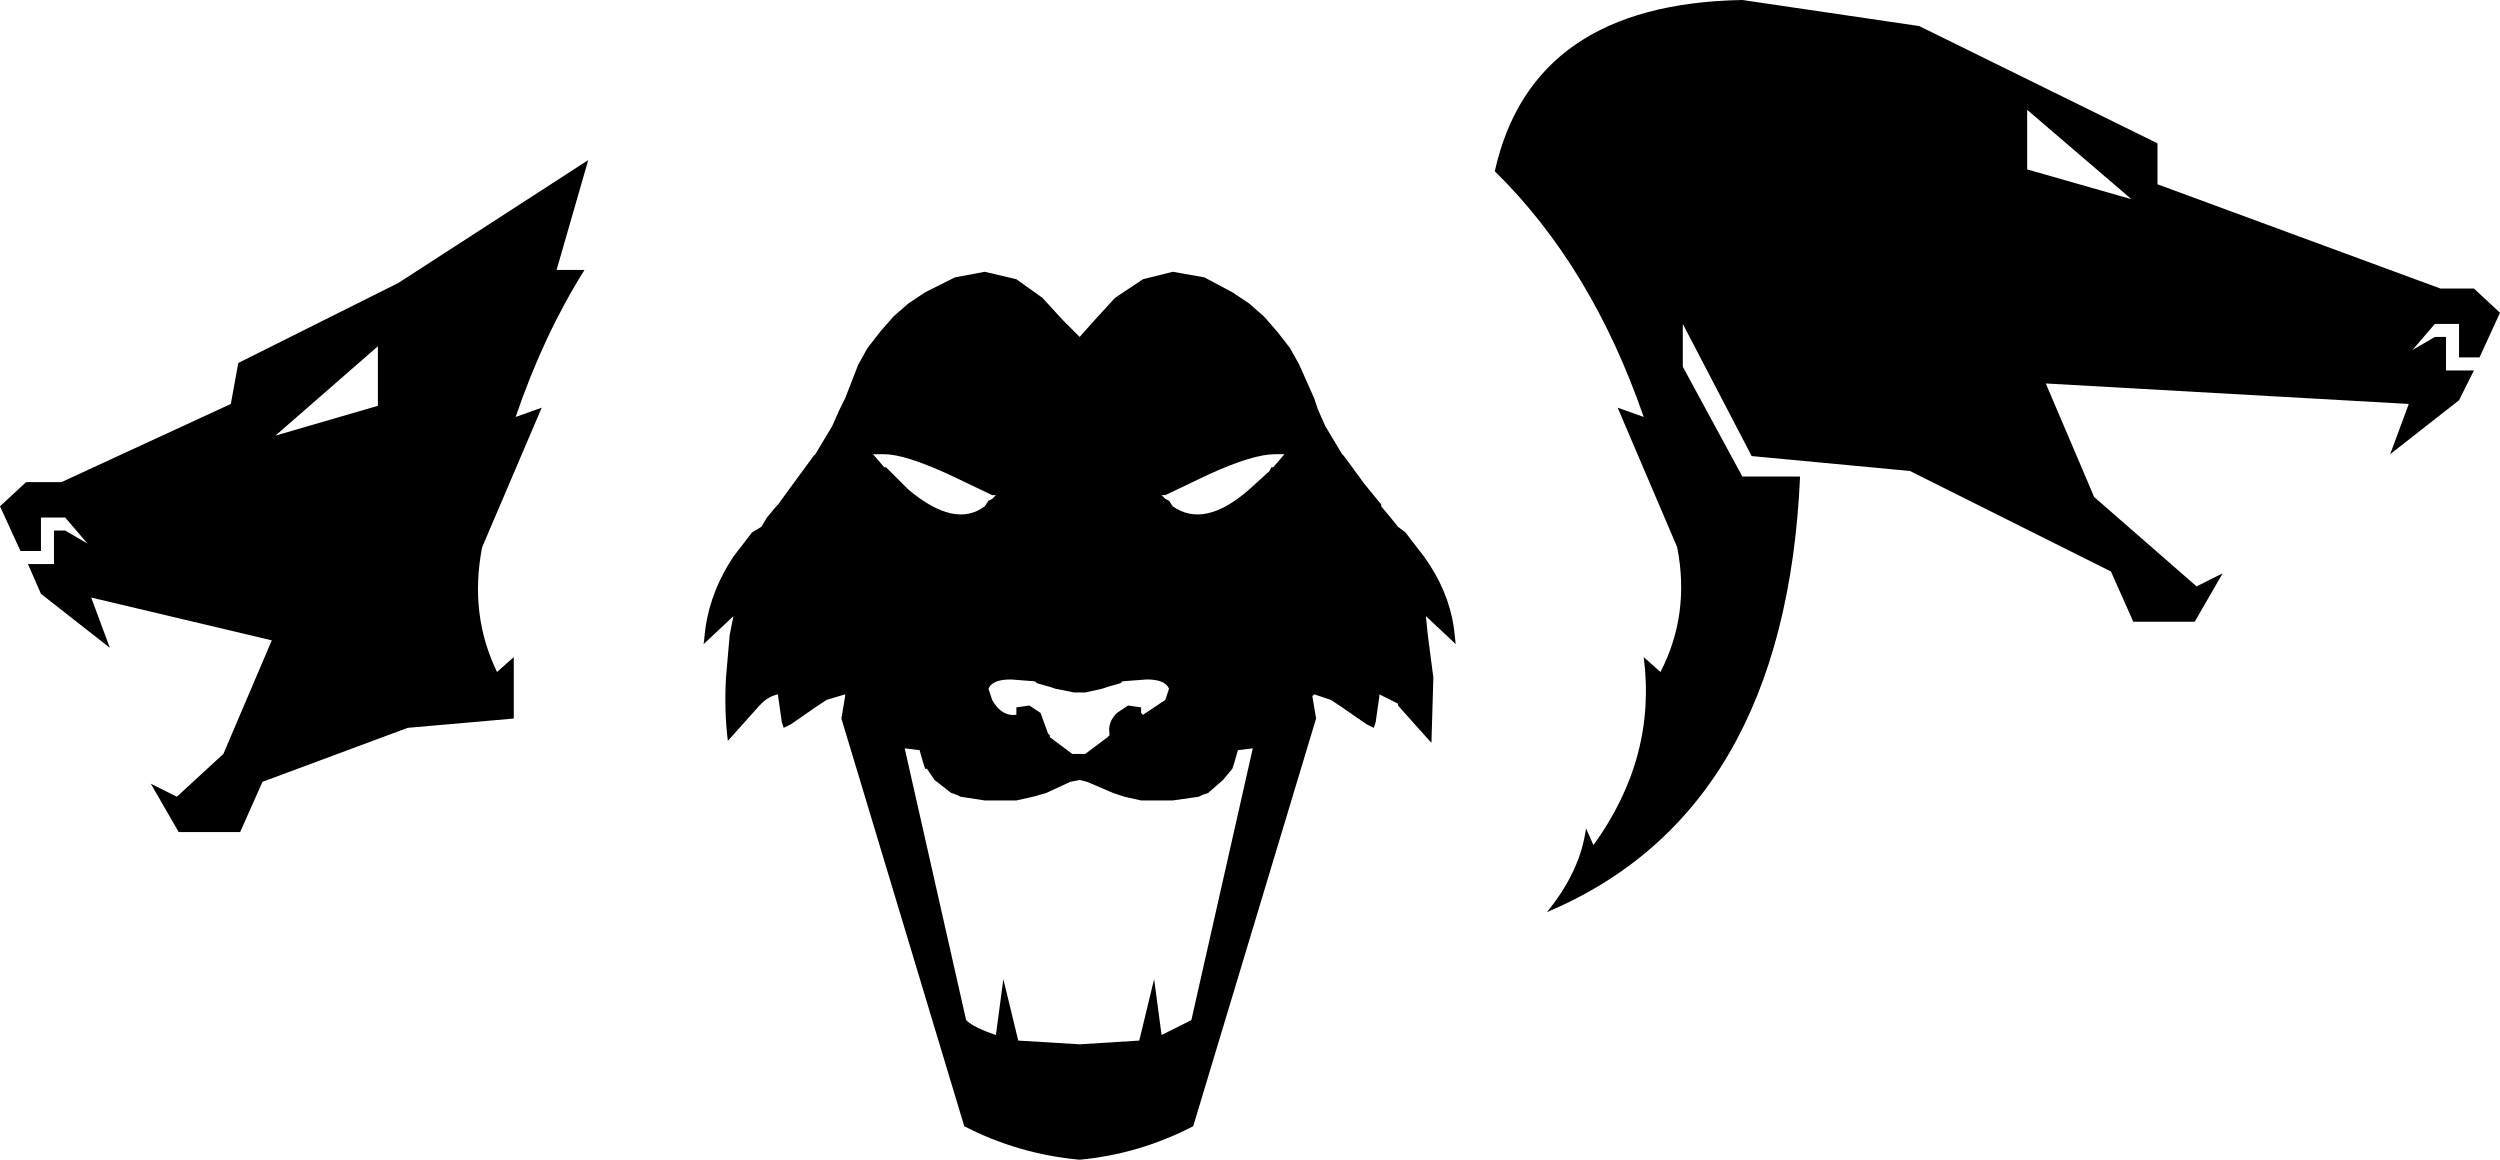 <?xml version="1.0" encoding="UTF-8" standalone="no"?>
<svg xmlns:xlink="http://www.w3.org/1999/xlink" height="31.15px" width="67.15px" xmlns="http://www.w3.org/2000/svg">
  <g transform="matrix(1.0, 0.0, 0.0, 1.0, -370.8, -210.3)">
    <path d="M428.75 214.15 L428.75 215.25 436.35 218.05 437.25 218.05 437.95 218.7 437.4 219.9 436.85 219.9 436.85 219.0 436.2 219.0 435.6 219.7 436.2 219.35 436.5 219.35 436.5 220.25 437.25 220.25 436.85 221.05 435.0 222.5 435.5 221.15 425.75 220.6 427.05 223.65 429.8 226.05 430.5 225.7 429.75 227.0 428.1 227.0 427.5 225.65 422.1 222.95 417.85 222.55 416.0 219.0 416.0 220.15 417.6 223.1 419.15 223.1 Q418.75 232.1 412.35 234.8 413.25 233.7 413.4 232.55 L413.6 233.0 Q415.3 230.65 414.95 227.95 L415.4 228.35 Q416.2 226.8 415.85 225.0 L414.25 221.25 414.95 221.5 Q413.55 217.45 410.95 214.9 411.95 210.4 417.6 210.3 L422.35 211.0 428.75 214.15 M425.25 213.25 L425.25 214.85 428.05 215.65 425.25 213.25 M380.95 221.2 L380.95 219.6 378.2 222.0 380.95 221.2 M394.55 222.5 L394.25 222.5 394.55 222.85 394.6 222.85 394.7 222.95 395.2 223.45 Q396.45 224.5 397.25 223.9 L397.35 223.75 397.45 223.7 397.55 223.6 397.45 223.6 396.3 223.05 Q395.1 222.5 394.55 222.5 M385.75 217.55 L386.5 217.55 Q385.4 219.3 384.65 221.5 L385.35 221.25 383.75 225.0 Q383.4 226.8 384.15 228.35 L384.6 227.95 384.6 229.6 381.75 229.85 377.85 231.3 377.25 232.65 375.6 232.65 374.85 231.35 375.55 231.7 376.8 230.55 378.1 227.5 373.25 226.35 373.75 227.7 371.9 226.25 371.55 225.45 372.25 225.45 372.25 224.55 372.55 224.55 373.15 224.9 372.55 224.2 371.9 224.2 371.9 225.1 371.35 225.1 370.8 223.9 371.5 223.25 372.45 223.25 377.0 221.15 377.2 220.05 381.5 217.9 386.6 214.6 385.75 217.55 M406.4 221.75 L406.85 222.5 406.9 222.55 407.45 223.3 407.9 223.85 407.9 223.9 408.15 224.2 408.35 224.45 408.55 224.6 409.05 225.25 Q409.7 226.15 409.85 227.15 L409.9 227.6 409.1 226.85 409.15 227.35 409.3 228.5 409.25 230.2 409.25 230.25 409.2 230.2 408.35 229.25 408.35 229.2 407.85 228.95 407.85 229.0 407.75 229.7 407.7 229.85 407.5 229.75 406.85 229.3 406.55 229.1 406.1 228.95 406.05 229.0 406.15 229.6 402.85 240.55 Q401.4 241.3 399.8 241.45 398.15 241.3 396.7 240.55 L393.4 229.6 393.5 229.0 393.5 228.95 393.0 229.1 392.7 229.3 392.05 229.75 391.85 229.85 391.8 229.7 391.7 229.0 391.7 228.95 Q391.45 229.0 391.25 229.2 L391.2 229.25 390.35 230.2 Q390.25 229.4 390.3 228.5 L390.4 227.35 390.5 226.85 389.7 227.6 389.75 227.15 Q389.9 226.15 390.5 225.25 L391.0 224.6 391.25 224.45 391.4 224.2 391.65 223.9 391.7 223.85 392.1 223.3 392.65 222.55 392.7 222.5 393.15 221.75 393.35 221.3 393.5 221.0 393.85 220.1 394.1 219.65 394.45 219.2 394.8 218.8 395.2 218.45 395.65 218.15 396.45 217.75 397.25 217.6 398.1 217.8 398.8 218.3 399.35 218.9 399.8 219.35 400.2 218.9 400.75 218.3 401.5 217.8 402.3 217.6 403.15 217.75 403.9 218.15 404.35 218.45 404.75 218.8 405.1 219.2 405.45 219.65 405.7 220.1 406.1 221.0 406.2 221.3 406.4 221.75 M405.3 222.5 L405.05 222.5 Q404.45 222.5 403.25 223.05 L402.1 223.6 402.0 223.6 402.1 223.7 402.2 223.75 402.3 223.9 Q403.15 224.5 404.35 223.45 L404.9 222.95 404.95 222.85 405.0 222.85 405.3 222.5 M399.95 228.9 L399.65 228.9 399.15 228.8 399.0 228.75 398.65 228.65 398.6 228.6 397.95 228.55 Q397.45 228.55 397.35 228.8 L397.45 229.1 Q397.7 229.55 398.1 229.5 L398.1 229.4 398.1 229.3 398.45 229.25 398.6 229.35 398.75 229.45 398.95 230.0 399.0 230.05 399.0 230.1 399.6 230.55 399.95 230.55 400.55 230.1 400.6 230.05 400.6 230.0 Q400.55 229.7 400.8 229.45 L400.95 229.35 401.1 229.25 401.45 229.3 401.45 229.4 401.45 229.45 401.5 229.5 402.1 229.1 402.2 228.8 Q402.1 228.55 401.6 228.55 L400.95 228.6 400.9 228.65 400.55 228.75 400.4 228.8 399.95 228.9 M398.0 231.8 L397.35 231.8 397.25 231.8 396.6 231.7 396.5 231.65 396.35 231.6 395.9 231.25 395.7 230.95 395.65 230.95 395.6 230.8 395.5 230.45 395.1 230.4 396.75 237.7 Q396.95 237.9 397.55 238.1 L397.75 236.6 398.15 238.25 399.8 238.35 401.4 238.25 401.8 236.6 402.0 238.1 402.8 237.7 404.45 230.4 404.05 230.45 403.95 230.8 403.9 230.95 403.65 231.25 403.25 231.6 403.1 231.65 403.0 231.7 402.3 231.8 402.25 231.8 401.55 231.8 401.45 231.8 401.0 231.7 400.7 231.6 400.0 231.3 399.8 231.25 399.55 231.3 398.9 231.6 398.55 231.7 398.1 231.8 398.0 231.8" fill="#000000" fill-rule="evenodd" stroke="none"/>
  </g>
</svg>
